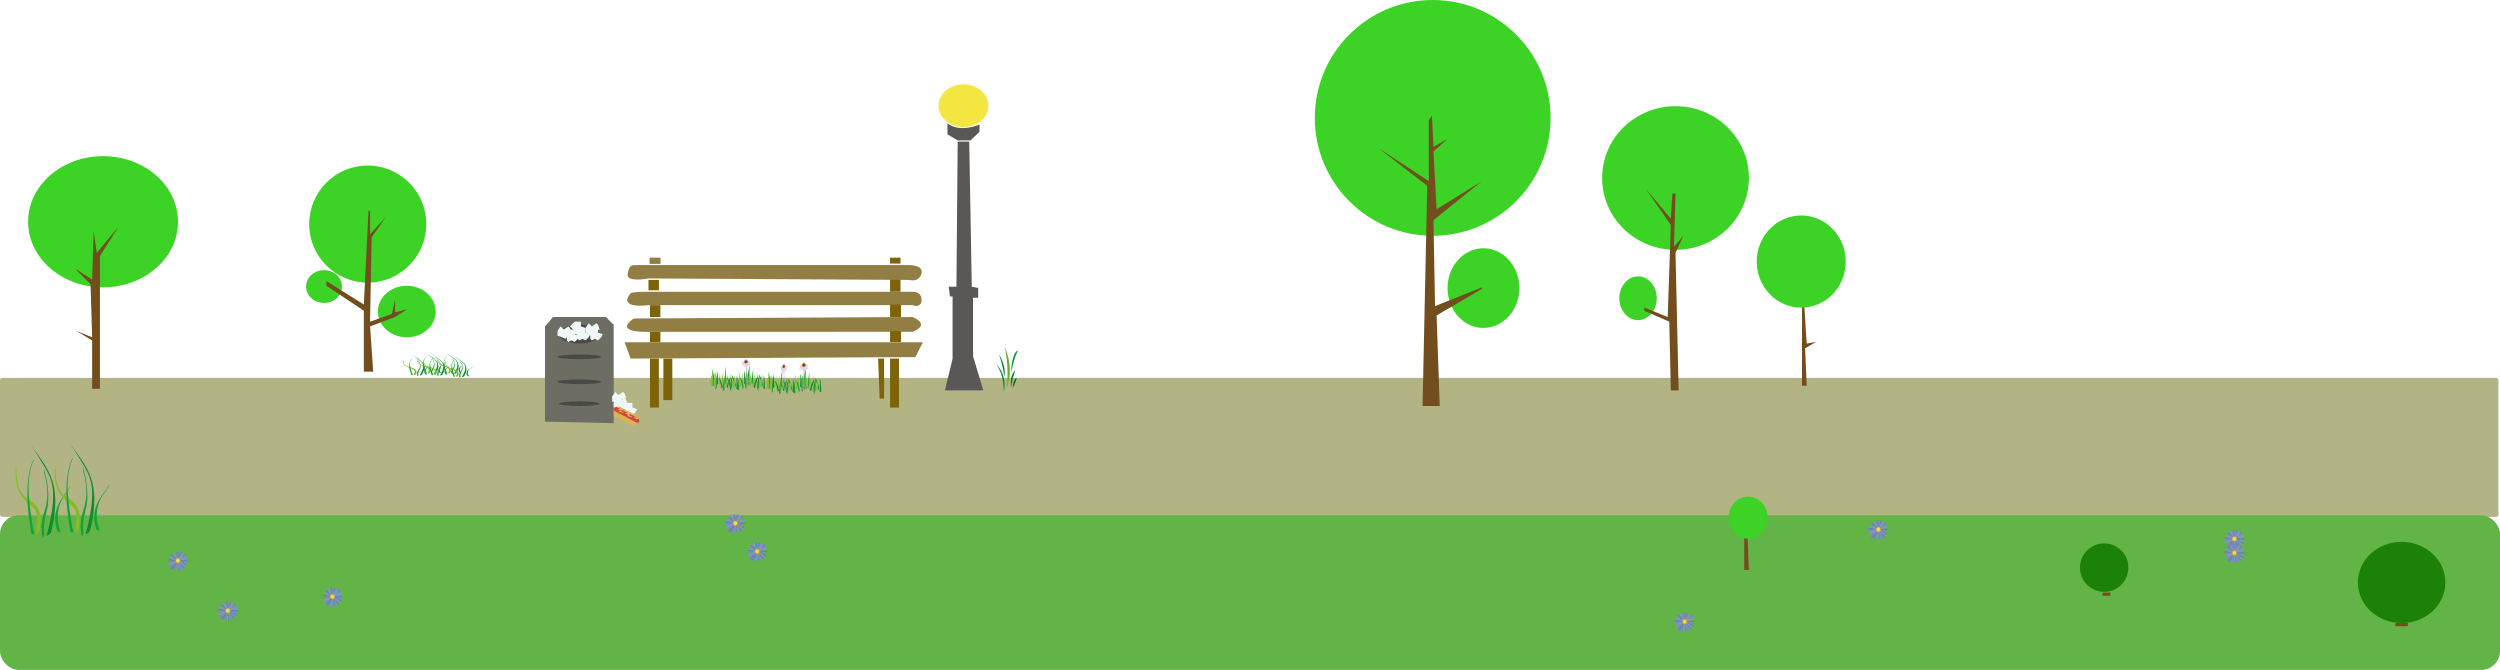 <svg xmlns="http://www.w3.org/2000/svg" xmlns:xlink="http://www.w3.org/1999/xlink" viewBox="0 0 1601 429"><defs><style>.cls-1{fill:none;}.cls-2{fill:#7eb329;}.cls-3{fill:#6a7ebc;}.cls-4{fill:#808ac3;}.cls-5{fill:#8396cc;}.cls-6{fill:#e9bd00;}.cls-7{fill:#fdd557;}.cls-8{fill:#8baba2;}.cls-9{fill:#5c907e;}.cls-10{fill:#618d7a;}.cls-11{fill:#e1ccd7;}.cls-12{fill:#dfb9cc;}.cls-13{fill:#c698aa;}.cls-14{fill:#ae7c8c;}.cls-15{fill:#986172;}.cls-16{fill:#82485a;}.cls-17{fill:#d6a354;}.cls-18{fill:#b27d49;}.cls-19{fill:#935b3d;}.cls-20{fill:#773d31;}.cls-21{fill:#5e2425;}.cls-22{fill:#f1e2ea;}.cls-23{fill:#69ae2b;}.cls-24{fill:#009635;}.cls-25{fill:#007d2b;}.cls-26{fill:#006a2c;}.cls-27{fill:#158b2f;}.cls-28{fill:#85bb25;}.cls-29{fill:#13a438;}.cls-30{fill:#13a538;}.cls-31{fill:#86bc25;}.cls-32{fill:#158c2f;}.cls-33{fill:#b2b484;}.cls-34{fill:#61b445;}.cls-35{fill:#3cd226;}.cls-36{fill:#724e1f;}.cls-37{fill:#1b8108;}.cls-38{fill:#7f6309;}.cls-39{fill:#927e42;}.cls-40{fill:#595857;}.cls-41{fill:#f3e640;}.cls-42{fill:#6d6d64;}.cls-43{fill:#494946;}.cls-44{fill:#f0f7f7;}.cls-45{fill:#ddb252;}.cls-46{fill:#d34444;}.cls-47{fill:#dbd153;}</style><symbol id="Grass_1" data-name="Grass 1" viewBox="0 0 28.9 44.07"><path class="cls-23" d="M13.49,40.74S18.23,25.17,11.39,0C23.73,22.34,15.9,36,13.49,40.74Z"/><path class="cls-24" d="M11.13,37.63S12.47,26,0,17.15c10.77,11.43,9,21,10.32,26.92Z"/><path class="cls-25" d="M19.72,39.82s-2.42-11.58,5.65-17A81.72,81.72,0,0,0,19.72,39.82Z"/><path class="cls-26" d="M22.13,40.11s-.16-7.89,4.92-9.73C28.07,29.56,25.57,35,22.13,40.11Z"/><path class="cls-25" d="M10.72,29s3.83-7.92-7.07-21.66C6.38,13.39,9.63,21.24,10.72,29Z"/><path class="cls-24" d="M19.62,25.76S20.15,6.4,28.9,3.48C23.87,11.7,22.54,16.21,19.62,25.76Z"/></symbol><symbol id="Grass_4" data-name="Grass 4" viewBox="0 0 44.77 23.83"><path class="cls-30" d="M30.51,17.44l1.52.93S31.68,3.63,32.62,0A49.46,49.46,0,0,0,30.51,17.44Z"/><path class="cls-30" d="M33.79,17.2,35,16.38s-.23-11.58.23-12.75C35.19,3.63,33.44,12.29,33.79,17.2Z"/><path class="cls-30" d="M23.52,22.54l-1.32-.82S22.46,10.13,21.94,9C21.94,9,23.91,17.63,23.52,22.54Z"/><path class="cls-31" d="M37.65,17.67l.82-.82.12-9.59S37.3,14.86,37.65,17.67Z"/><path class="cls-32" d="M28.76,17.67s0-9.59-1.06-11.94c0,0,0,9-.35,10.77Z"/><path class="cls-32" d="M44.77,21.55s0-9.59-1.06-11.93c0,0,0,9-.35,10.76Z"/><path class="cls-32" d="M35.54,19.19s1.06-6.9,3.87-8.66c0,0-3,6.09-2.7,9.6Z"/><path class="cls-32" d="M35.42,19.56s1.06-6.91,3.87-8.66c0,0-3,6.08-2.7,9.59Z"/><path class="cls-31" d="M33.67,17.34S33.79,9,31.33,7C31.33,7,33,15,32.5,19Z"/><path class="cls-30" d="M28.52,19.9s-.35-9.48,1.17-13.35c0,0-.58,12.76,0,15Z"/><path class="cls-31" d="M26.41,16s.12-6.55-.58-9.12c0,0-.12,9.94-.82,12.75Z"/><path class="cls-30" d="M27.24,19.78s-.59-6.44-3.75-9.25c0,0,3.28,8.31,2.81,11Z"/><path class="cls-30" d="M43.12,18.08s-.58-6.44-3.74-9.25c0,0,3.28,8.31,2.81,11Z"/><path class="cls-30" d="M39.06,19.08a7.29,7.29,0,0,1,1.4-4.92s-.82,5.74-.35,7.61Z"/><path class="cls-32" d="M38.33,20.54s0-7.52,2.07-10.31c0,0-1.58,9.58-1.09,13.22Z"/><path class="cls-31" d="M25.11,18.26S23.85,7.77,23.2,6.77c0,0,.83,10.93.31,13Z"/><path class="cls-31" d="M34.33,19.81S35.18,11,36.4,8.41c0,0-.49,7.16-.49,9.1Z"/><path class="cls-31" d="M40.52,20.29s.85-8.85,2.06-11.39c0,0-.49,7.15-.49,9.09Z"/><path class="cls-31" d="M29.6,17.75S30.94,7.44,30,4c0,0,1.94,10.19,1,15.53Z"/><path class="cls-30" d="M3.16,18l-1.52.76s.35-12-.59-15A33.66,33.66,0,0,1,3.16,18Z"/><path class="cls-30" d="M11.51,17.58l1.17-1S12.45,1.76,12.92.26C12.92.26,11.16,11.31,11.51,17.58Z"/><path class="cls-30" d="M10.16,22.92l1.31-.82s-.26-11.58.27-12.76C11.74,9.34,9.76,18,10.16,22.92Z"/><path class="cls-31" d="M15.37,18.05l.82-.82.12-9.6S15,15.24,15.37,18.05Z"/><path class="cls-32" d="M4.91,18.05S4.91,8.46,6,6.12c0,0,0,9,.35,10.76Z"/><path class="cls-32" d="M22.49,21.93s0-9.59-1-11.93c0,0,0,9-.35,10.76Z"/><path class="cls-32" d="M13.27,19.57s1.05-6.9,3.86-8.66c0,0-3,6.09-2.69,9.6Z"/><path class="cls-31" d="M0,17.72S-.11,9.41,2.34,7.42c0,0-1.64,8-1.17,11.94Z"/><path class="cls-30" d="M5.15,20.28S5.5,10.79,4,6.93c0,0,.58,12.76,0,15Z"/><path class="cls-31" d="M7.26,16.35s-.12-6.55.59-9.13c0,0,.11,10,.81,12.76Z"/><path class="cls-30" d="M20.85,18.46S20.26,12,17.1,9.21c0,0,3.28,8.31,2.81,11Z"/><path class="cls-30" d="M16.78,19.46a7.29,7.29,0,0,1,1.4-4.92s-.81,5.73-.35,7.61Z"/><path class="cls-32" d="M16.06,20.92s0-7.52,2.06-10.31c0,0-1.58,9.58-1.09,13.22Z"/><path class="cls-31" d="M8.56,18.64S9.82,8.15,10.48,7.15c0,0-.84,10.93-.32,13Z"/><path class="cls-31" d="M12.06,20.19s.85-8.86,2.06-11.4c0,0-.49,7.16-.49,9.09Z"/><path class="cls-31" d="M18.24,20.68s.85-8.86,2.07-11.41c0,0-.49,7.16-.49,9.1Z"/><path class="cls-31" d="M4.07,18.13S2.73,7.82,3.7,4.42c0,0-1.94,10.19-1,15.53Z"/><path class="cls-32" d="M10.12,19.94s-1-6.91-3.86-8.66c0,0,3.05,6.08,2.69,9.59Z"/><path class="cls-30" d="M16.83,20.16s-.58-6.44-3.74-9.25c0,0,3.28,8.31,2.81,11Z"/></symbol><symbol id="Deleted_Symbol_2" data-name="Deleted Symbol 2" viewBox="0 0 155.98 107.63"><rect class="cls-1" width="155.98" height="107.57"/><path class="cls-8" d="M145.39,58.5C131.91,48,130.27,24,129.61,13.8a55,55,0,0,1,.44-12.62c-7.75,17.05-2.63,41.37,1.86,48.12C136.51,56.2,147,60.8,147,60.8s5.26,1,2.63-.33c-1.85-.92-3.21-.88-4.31-2.14Z"/><path class="cls-9" d="M129.61,13.8c.66,10.19,2.3,34.18,15.78,44.7l0-.17a6.92,6.92,0,0,1-1.28-2.46c-1.31-3.94-8.21-25-11.17-33.52S130.6,0,130.6,0c-.2.39-.37.78-.55,1.18A55,55,0,0,0,129.61,13.8Z"/><path class="cls-10" d="M131.89,61.77c-11.93,1.14-105,3.65-105,3.65l-.3,4.06c4.84-.17,99.48-3.43,114.21-4.32-24,12.82-13.51,34.42-13.51,34.42C126.21,87.74,139,70.35,143.11,65c3.3-.15,5.61-.14,6.32.13C150.65,63.1,156,60,156,60S143.82,60.64,131.89,61.77Z"/><path class="cls-11" d="M23.34,71.75s9.82,3.85,12.4,4.31S45.8,75.6,47,75.15s-.47-2.27-.47-2.27,2.8-1.36-.24-2.49-10.76-3-16.37-2.49c-1.87-.23-5.85.45-6.32.9A3.1,3.1,0,0,0,23.34,71.75Z"/><path class="cls-11" d="M21.87,74.74s8.52,7.39,11,8.81S43.22,87,44.58,87.05s.38-2.3.38-2.3,3.37-.18.71-2.41-9.82-6.9-15.7-8.65c-1.81-.93-6.11-1.84-6.75-1.6A2.9,2.9,0,0,0,21.87,74.74Z"/><path class="cls-11" d="M24.06,68.37s11.33-1.51,14-2.39,9.46-5.42,10.36-6.41-1.55-1.76-1.55-1.76,2-2.6-1.44-2.09-11.79,2.78-17,6c-1.91.74-5.41,3.32-5.64,4A2.89,2.89,0,0,0,24.06,68.37Z"/><path class="cls-11" d="M23.33,65.16S33.47,60,35.7,58.31s7-8.2,7.51-9.42-2.08-1.15-2.08-1.15,1-3.11-2.08-1.49S28.92,52.73,25.17,57.44c-1.54,1.32-3.93,4.9-3.92,5.57A2.94,2.94,0,0,0,23.33,65.16Z"/><path class="cls-11" d="M23.11,75.6s-3.05,3.63-.71,6.8A59.73,59.73,0,0,0,29.89,91C32,92.83,40.18,98.27,42.52,98.5s2.11,0-.7-4.08S27.55,77.19,23.11,75.6Z"/><path class="cls-11" d="M27.08,87.62a27.36,27.36,0,0,0,3.28,5.21c1.64,1.82,7.72,10.88,7.72,12.25s-1.17.68-1.87,0l-.71-.69s1.41,3-.23,3.18a4.6,4.6,0,0,1-4.21-1.36s-3.51.22-4.45-.68-1.4-2.49-2.34-2.72-4,1.58-5.14-.91-6.08-15-6.79-17.68S9.53,60.55,9.53,55.56,10.71,42.5,13.05,38.2s5.61-10.43,7-11.79.71.45.71,1.36,1.63-.91,1.4,1.13S18.89,40,17.26,43.18a22.07,22.07,0,0,0-2.58,10.89C14.92,57.69,22.17,83.09,27.08,87.62Z"/><path class="cls-11" d="M22.4,61.09s-3,.46-2.57-1.58-.7-.91-1.64-2.5-2.1-2.26-1.87-2.94-2.8-.8-2.8-3.07,11-20.74,15.67-21.64-2.58,6.34-3,8.61,4-4.76,6.55-5.22S34.57,35,34.57,35s4.91-.45-.24,6.81c0,0,3.05,0,3.51.9s-4.68,8.16-7.72,11.11S21.47,59.51,22.4,61.09Z"/><path class="cls-12" d="M12.83,84.37s2.2,4.73,2.69,3.68,1.21-.26,2.19,0,1.95-.53,2.92,0,.73-.53,1.22-1.58.49-3.68,1.22-3.94-.73-2.63.73-3.42,2.16-1,1.45-2.37-.47-1.58.5-2.63.74-1.57.49-2.63-1.15-2.31,0-3.13.22-1.59-.28-2.65-1.95-1.84-1.71-2.89.49-2.89-.24-3.68A3.67,3.67,0,0,1,22.83,56c.24-1.31-.49-1.84-1.22-2.89s-1.95-2.89-1.95-2.89a2.07,2.07,0,0,1-1.46.52c-1,0-1.56-.26-1.76-1.05s-1.66-.78-1.66-.78H12.83c-.73,0-2.19,1.83-2.19,3.68S9.42,79.37,12.83,84.37Z"/><path class="cls-13" d="M13.13,83.51c0,.11.62,1.33,1.19,2.27.48.66,1,1.17,1.19.83.38-.58.83-.35,1.42-.1l.26.11.29.07a2.6,2.6,0,0,0,1,0,2.74,2.74,0,0,1,.6-.25,1.47,1.47,0,0,1,.9-.08c.77.23.63-.68,1.07-1.6s.38-3.27,1-3.64-.09-1.71.49-2.55a1,1,0,0,1,.34-.47c1.05-.82,1.65-1.17,1.18-2.29s-.2-1.4.61-2.27a3.13,3.13,0,0,0,.37-.62,2.84,2.84,0,0,0-.12-1.71c-.21-1-.89-2,0-2.77s.23-1.41-.09-2.29a1.12,1.12,0,0,1,0-.13,5,5,0,0,0-.53-.67c-.47-.52-1-1-.91-1.62.11-.88.22-2.37-.38-3.09a3.42,3.42,0,0,1-1-2.76,2.33,2.33,0,0,0,0-1,5.74,5.74,0,0,0-.82-1.53,10.44,10.44,0,0,1-1.62-2.89L19.21,52,19,51.6s-.07,0-.16.09a2.67,2.67,0,0,1-1.3.29c-.85,0-1.4-.26-1.64-.9s-1.39-.7-1.45-.75a1.87,1.87,0,0,0-.59-.1H12.73a1.08,1.08,0,0,0-.33.21c-.26.14-.57.79-.82,1.21A6.47,6.47,0,0,0,11,54.1c-.07,5.74-.59,24.52,1.88,29,0,.06.09.15.12.2A1.22,1.22,0,0,0,13.13,83.51ZM23,81a.56.56,0,0,0-.2.12A1,1,0,0,1,23,81Z"/><path class="cls-14" d="M13.41,82.66c.11.21.57,1.17,1,1.92.4.45.83.81,1.06.59s.76-.18,1.27,0l.23.09a1.45,1.45,0,0,1,.25,0,3.92,3.92,0,0,0,.89,0c.15-.14.31-.34.44-.36a1.5,1.5,0,0,1,.66-.32c.55,0,.53-.83.93-1.62.19-1.07.26-2.85.83-3.34s.18-1.46.74-2.13a1.05,1.05,0,0,1,.19-.49c.65-.84,1.15-1.28.93-2.22s.06-1.22.71-1.9a4.35,4.35,0,0,0,.21-.52,3.89,3.89,0,0,0-.2-1.51c-.19-.84-.64-1.76,0-2.41s.22-1.23.09-1.94a.36.36,0,0,1,0-.11,6.13,6.13,0,0,0-.45-.54c-.36-.4-.78-.8-.8-1.29a5,5,0,0,0-.52-2.5,3.19,3.19,0,0,1-.72-2.36,2.86,2.86,0,0,0,0-.87,4,4,0,0,0-.5-1.35,7,7,0,0,1-1.61-3.39c-.06-.09-.38-.49-.4-.53L18.24,53a.93.93,0,0,0-.19.07,3.9,3.9,0,0,1-1.26.16,1.72,1.72,0,0,1-1.52-.76c-.27-.49-1.14-.6-1.25-.72a1.66,1.66,0,0,0-.5-.19h-.9a1.82,1.82,0,0,0-.27.29c-.17.1-.4,1-.56,1.25a10.62,10.62,0,0,0-.41,2.53c-.16,9.68,0,23.39,1.8,26.62l.12.19Zm8.28-2.42A1.22,1.22,0,0,1,22.1,80,1.41,1.41,0,0,0,21.69,80.24Z"/><path class="cls-15" d="M13.7,81.81c.16.31.51,1,.85,1.58.33.22.68.44.94.34a1.55,1.55,0,0,1,1.12.17l.19.08A1.55,1.55,0,0,1,17,84a6.78,6.78,0,0,0,.83-.07c.1-.19.22-.45.28-.46a3.52,3.52,0,0,1,.41-.56c.33-.31.44-1,.79-1.65a6.16,6.16,0,0,1,.64-3c.36-.45.43-1.21,1-1.71A1.68,1.68,0,0,1,21,76a8.59,8.59,0,0,0,.67-2.14,2.26,2.26,0,0,1,.81-1.55,2.28,2.28,0,0,0,.05-.4,8.56,8.56,0,0,0-.26-1.32,2.75,2.75,0,0,1,0-2A3,3,0,0,0,22.49,67a.28.28,0,0,1,0-.09c-.09-.11-.31-.35-.37-.41a2.74,2.74,0,0,1-.69-1,9.51,9.51,0,0,0-.65-1.9,3.12,3.12,0,0,1-.47-2c0-.25,0-.49.05-.72a2.91,2.91,0,0,0-.18-1.17,5.85,5.85,0,0,1-1.59-3.87c-.05-.08-.48-.62-.5-.64l-.56-.78c-.08,0-.14,0-.24,0a4.83,4.83,0,0,1-1.21,0,2.15,2.15,0,0,1-1.41-.61c-.3-.34-.87-.5-1-.68a2.07,2.07,0,0,0-.41-.28h-.71a1.39,1.39,0,0,0-.23.37c-.08,0-.21,1.14-.29,1.28a21.13,21.13,0,0,0-.25,2.61c-.28,13.62.55,22.26,1.71,24.21l.14.2ZM21.16,79a1.78,1.78,0,0,0-.61.37A2.16,2.16,0,0,1,21.16,79Z"/><path class="cls-16" d="M13.75,80.56l.14.19L14,81c.2.41.44.84.67,1.24a4.82,4.82,0,0,1,1.78.4l.16.06.18,0c.19,0,.5-.06.77-.09l.12-.58a7.47,7.47,0,0,1,.81-2.46,4,4,0,0,1,1.66-4,3.83,3.83,0,0,1,1.23-3.78l-.11-.3a4.36,4.36,0,0,1,.08-4.1c-.06,0-.28-.28-.28-.28a4.27,4.27,0,0,1-1.49-4.09,4.28,4.28,0,0,0,.14-1,5.48,5.48,0,0,1-1.57-4.36l-.6-.75-.72-1a2.7,2.7,0,0,1-.28,0,4.2,4.2,0,0,1-3.62-1.59h-.52a1.19,1.19,0,0,0-.17.46l0,1.32C11.54,76,13.22,79.84,13.75,80.56ZM20.22,78a2.39,2.39,0,0,0-.82.49A3,3,0,0,1,20.22,78Z"/><path class="cls-17" d="M20.4,79.23l-.68,2-1.81-.68-.68,1.81L15,81.5,14.06,84l-2.5-1.81-2,1.13-.68-2L7,81.5,6.58,79H4.08l2-1.59L3,76.28.45,74.47l3.18-.23L1.36,72.88l1.81-.68L0,69.93l3.4.23L.91,67.89l2.72-.22-2.5-2.5L3,64.49s-2.5-2.26-1.82-2.26S3.4,60.41,3.4,60.41l.23-2,1.58.46L5.44,57l1.36.45L7.48,55l1.13,1.14.69-2.73,1.58,1.14,1.36-1.36,1.14,1.58,1.13-1.58,1.13,1.36L17,53.84l1.14,4.53L20,58.15l-.45,1.36,1.36,2-1.14.68,1.14,1.58-.91.68,1.81,1.59L20.4,67.21,22,68.57,20.4,69l1.14,1.58L20.4,71.75l1.14,1.13-.91.91,1.36,2H20.4l1.36,1.81-1.58-.23L20,79.23"/><path class="cls-18" d="M20.28,77.55l-.58,1.72-1.53-.57-.57,1.53-1.91-.77-.77,2.11L12.82,80,11.09,81l-.57-1.72L9,79.46l-.38-2.1H6.5L8.23,76l-2.68-1L3.44,73.53l2.68-.19L4.21,72.19l1.53-.57L3.06,69.71l2.87.19L3.82,68l2.3-.18L4,65.69l1.53-.57S3.44,63.21,4,63.21s1.91-1.54,1.91-1.54L6.12,60l1.34.38.19-1.53,1.15.39.57-2.11,1,1,.57-2.3,1.34,1,1.15-1.15,1,1.34,1-1.34,1,1.15,1.15-.57L18.36,60l1.53-.19-.38,1.15,1.15,1.72-1,.58,1,1.33-.77.58,1.53,1.34-1.14,1,1.34,1.15-1.34.38.95,1.34-.95,1,.95,1-.76.77,1.15,1.72H20.28l1.14,1.53L20.09,76l-.2,1.53"/><path class="cls-19" d="M20.15,75.87l-.47,1.4-1.24-.46L18,78.05l-1.56-.62-.62,1.72L14.07,77.9l-1.4.78-.47-1.41L11,77.43l-.31-1.72H8.93l1.4-1.08-2.18-.78L6.43,72.6l2.18-.16-1.55-.93L8.3,71,6.12,69.48l2.34.16L6.74,68.08l1.87-.16L6.9,66.21l1.25-.47S6.43,64.18,6.9,64.18s1.56-1.24,1.56-1.24l.15-1.41,1.1.31.15-1.24.94.31.46-1.72L12,60l.47-1.87,1.09.78.94-.93L15.32,59,16.1,58l.78.93.93-.47.78,3.12,1.25-.15-.31.93.93,1.4-.78.47.78,1.09-.62.47,1.24,1.09-.93.78,1.09.94-1.09.31L20.93,70l-.78.78.78.78-.62.62.93,1.4H20.15l.93,1.25L20,74.63l-.15,1.24"/><path class="cls-20" d="M20,74.19l-.36,1.09-1-.36-.36,1-1.21-.48-.48,1.32-1.33-1-1.08.6-.36-1.08-1,.12-.24-1.33H11.35l1.08-.84-1.68-.6-1.33-1,1.69-.11L9.9,70.82l1-.36L9.18,69.25l1.81.13L9.66,68.17l1.45-.12L9.78,66.73l1-.37s-1.33-1.2-1-1.2,1.21-1,1.21-1l.12-1.09.84.24.12-1,.72.24.37-1.33.6.61.36-1.45.84.6.73-.72.6.84.6-.84.6.72.72-.36.61,2.41,1-.12-.24.72.72,1.09-.6.36.6.84-.48.36,1,.85-.72.6.84.72-.84.24.61.85-.61.6.61.6-.49.48.72,1.09H20l.72,1-.84-.12-.12,1"/><path class="cls-21" d="M19.89,72.52l-.25.76L19,73l-.26.68-.85-.34-.34.93-.93-.68-.77.43-.25-.77-.68.09-.17-.94h-.94l.77-.59-1.19-.43-.94-.68,1.19-.08-.85-.52.68-.25L12.24,69l1.28.08-.94-.85,1-.08-.93-.93.68-.26s-.94-.85-.68-.85.85-.68.85-.68l.08-.77.6.17.08-.68.51.17.26-.93.42.42.26-1,.59.43.51-.51.43.59.42-.59.43.51.51-.26.42,1.7.68-.08-.17.51.51.76-.42.26.42.59-.34.26.68.59-.51.43.6.51-.6.17.43.6-.43.42.43.42-.34.35.51.76h-.6l.51.68-.59-.08-.09.68"/><path class="cls-22" d="M45.85,83.52s-7.37-5.73-11.62-6.71-4.42.16-2.62.82,7.53,3.93,5.56,3.43-8.51-1.3-6.54-.32S41.59,86,43.23,86,38,82.87,36.85,82.37s1.3-1.14,3.93-.16,0-1.31-2.13-2.45"/><path class="cls-22" d="M43.23,97.92S33.74,85,31,83.52s-2.46-1-.17,1.14,9.33,10.81,9.33,11.46-8.67-6.22-10.47-7.36,2.12,2.94,4.41,4.41"/><path class="cls-22" d="M31.12,75c2.13.33,14.4,0,14.73-.66s-2.29-1.14-2.46-1.63,4.59-.66,2.79-1.47-15.39-3-16.86-2.46,12.27,2.29,13.42,2.78-14.4-.32-12.6.49,12.11,1.31,13.42,1.8"/><path class="cls-22" d="M30.3,66.83s14.89-4.42,17-7.21-.49-.49-1.47-1,.65-2.12.65-2.12-7.85.65-12.27,3.27-.82,1.8,2.45.16,9.82-3.43,7-1.8-16.86,8-11,5.73,15.38-5.07,11.94-3.44"/><path class="cls-22" d="M28.91,30.27S17,42.79,16.6,47.71s.2.21,1.23-1.23S27.89,32.73,29.12,31.71"/><path class="cls-22" d="M32.61,34.17A15.88,15.88,0,0,0,26,39.51a98.13,98.13,0,0,0-5.75,11.08s.62.82,1.44-.82S31.79,36.22,33.22,35"/><path class="cls-22" d="M35.48,37.25S34.25,35.19,32,38.48,21.32,51,21.93,51.21s3.08-1,4.11-3.08,6.36-9,8-9.24"/><path class="cls-22" d="M40,46.89s-9.65,5.55-11.09,8.42.21,1.23,2.67-.62,8.83-6.15,7.39-3.9-.82,2.67,1.44.62S39.58,47.71,40,46.89Z"/><path class="cls-22" d="M24.81,54.28S33,43.61,34.66,42.79s2.87-.41,2.26.82S26.86,54.9,25.83,56.54s1.64-3.7,2.88-5.13S24.81,54.28,24.81,54.28Z"/><path class="cls-22" d="M25.63,88.35S36.92,102.72,37.33,105C37.33,105,26.45,94.51,25.63,88.35Z"/><path class="cls-22" d="M35.27,106.83s-2.46.41-3.28-.62S22.14,91.23,21.73,89c0,0,7.39,11.7,9.23,13.55S34,103.34,35.27,106.83Z"/><path class="cls-22" d="M28.91,105.8s-1.64.61-3.08-2.26-6.16-13.75-6.16-13.75,5.75,12.52,7.39,13.34S29.32,104.57,28.91,105.8Z"/><path class="cls-22" d="M14.75,89s4.72,13.34,5.75,13.54,2.66.42,1.64-.61S15.16,89.79,14.75,89Z"/><path class="cls-22" d="M10,50.79s1.23-7.38,2.67-9.64S19.82,26.2,20.29,27,17,33.55,18,33.76s-1.43,5.54-2.67,7-3.89,7.8-3.89,7.8"/></symbol><symbol id="Deleted_Symbol_7" data-name="Deleted Symbol 7" viewBox="0 0 107.63 155.98"><use width="155.98" height="107.63" transform="translate(107.63) rotate(90)" xlink:href="#Deleted_Symbol_2"/></symbol><symbol id="Purple_Coneflower" data-name="Purple Coneflower" viewBox="0 0 107.63 155.98"><use width="107.63" height="155.98" xlink:href="#Deleted_Symbol_7"/></symbol><symbol id="Grass_3" data-name="Grass 3" viewBox="0 0 35 60.43"><path class="cls-1" d="M9.66,0c3.32,4.71,7.2,9.14,10,14.41,7.21,13,5.82,27.43,2.22,41.56"/><path class="cls-27" d="M9.65,0c2.86,4.05,5.28,8.13,7.88,12.36S22.53,21,23.44,26c1.82,9.84-1,22.74-3.52,32.29-.3,1.13,2.51-.82,2.78-2,.93-3.85,4.41-16.82,1.76-29.65C22.31,16.27,15.69,8.36,9.67,0c0,0,0,0,0,0Z"/><path class="cls-1" d="M14.12,55.54C19.39,31,.61,43.82.27,17.58"/><path class="cls-28" d="M15.29,55.65c1.44-7,1.65-13.72-4.21-18.55C8.9,35.3,6.42,34.27,4.6,32,1.39,28,.71,22.55.53,17.6.38,13.24,0,13.18,0,17.55s.46,8.94,2.38,13a25,25,0,0,0,5.26,6.63c1.79,1.79,4,3.11,5.15,5.42,2,3.84,1,8.86.17,12.86-.31,1.48.35,3.38,2.33.22Z"/><path class="cls-1" d="M10.74,56.86c-2.23-13.94-5.28-34.41.65-47.1"/><path class="cls-29" d="M11.34,55c-1.24-7.7-2.16-13.69-2.8-21.47s-.26-16.38,3-23.73c.07-.17-.19-.26-.26-.1C7.93,16.91,7.55,25,7.52,32.79,7.5,40.92,8.79,49,10.07,57c.14.87,2.11.74,2-.13Z"/><path class="cls-1" d="M28.08,56.17c-5.91-16.34,4.34-24,6.78-29.21"/><path class="cls-29" d="M28.69,55.87c-2.13-6.12-2.47-12.81.19-18.83,1.59-3.62,4.44-6.48,6.11-10,.07-.16-.19-.25-.26-.09-1.94,3.83-5.06,6.92-6.95,10.83a21.25,21.25,0,0,0-1,17.68c.29.83,2.17,1.27,1.88.44Z"/><path class="cls-1" d="M17,58.78c-2.19-13.71,8.43-18,1.39-41"/><path class="cls-29" d="M18.51,58.11c-.91-6.1.34-10.7,1.64-16.52,1.79-8.05.36-18.3-2.06-26.11a21.39,21.39,0,0,0,.12,2.3c2.36,8.22,3.05,16.19.45,24.4C16.93,47.67,16.1,52.45,17,58.25c.13.87.42,2.84.28,2Z"/></symbol><symbol id="Aster" data-name="Aster" viewBox="0 0 32.25 28.82"><rect class="cls-1" width="32.25" height="28.82"/><path class="cls-2" d="M17.29,15.42l.05-.05a2.8,2.8,0,0,1,0-.4S17.3,15.13,17.29,15.42Z"/><path class="cls-3" d="M18.18,11.58c-.35.58-.54.94-.54.94a55.44,55.44,0,0,1,7.1-5.71,33.74,33.74,0,0,0,2.39-4.09,11.88,11.88,0,0,0-2.55,1.43C23.64,6.09,21.49,9.81,18.18,11.58Z"/><path class="cls-4" d="M17.64,12.52a32,32,0,0,1,7.92-3.28,29.14,29.14,0,0,0,4-4.45,10.72,10.72,0,0,0-4.85,2A55.44,55.44,0,0,0,17.64,12.52Z"/><path class="cls-5" d="M17.64,12.52a3,3,0,0,0,.61.23c.61-.05,2.67-.2,5.05-.24a47.47,47.47,0,0,0,8.05-2.77c-1.48-1-3.63-1-5.79-.5A32,32,0,0,0,17.64,12.52Z"/><path class="cls-3" d="M18.25,12.75h-.19a2,2,0,0,0,.72,1,68.83,68.83,0,0,1,7.45,1,54,54,0,0,0,6-.79c-.87-1.29-5.27-1.5-8.95-1.44C20.92,12.55,18.86,12.7,18.25,12.75Z"/><path class="cls-4" d="M18.78,13.72l-.39,0a2.39,2.39,0,0,0,.39.74c1,.36,3.35,1.24,5.67,2.32a42.41,42.41,0,0,0,7.4.32c-.64-1.05-3-1.8-5.62-2.33A68.83,68.83,0,0,0,18.78,13.72Z"/><path class="cls-3" d="M18.78,14.43l-.49-.18.16.32a65.06,65.06,0,0,1,6.49,4.51A45.35,45.35,0,0,0,30.3,21c-.3-1.32-3.05-2.91-5.85-4.21C22.13,15.67,19.78,14.79,18.78,14.43Z"/><path class="cls-5" d="M18.45,14.57l-.52-.33a3.11,3.11,0,0,0,.17.94c.12.19.35.53.64,1,1.33,1.14,3.34,2.93,5,4.66a41.41,41.41,0,0,0,4.36,2.46c.34-1-1.19-2.61-3.15-4.21A65.06,65.06,0,0,0,18.45,14.57Z"/><path class="cls-4" d="M17.92,15.71c0-.08,0-.15,0-.23l-.09-.08C17.86,15.48,17.88,15.58,17.92,15.71Z"/><path class="cls-4" d="M17.34,15.37l.08-.09s0,.12,0,.32l.21-.35L17.31,15A2.8,2.8,0,0,0,17.34,15.37Z"/><path class="cls-3" d="M18.74,16.17A63.74,63.74,0,0,1,22,21.79a40.54,40.54,0,0,0,4.53,3.38c.24-.84-1.08-2.56-2.78-4.34S20.07,17.31,18.74,16.17Z"/><path class="cls-4" d="M18.74,16.17c-.29-.46-.52-.8-.64-1L18,15c0,.15-.05.3-.07.45s0,.15,0,.23c.26,1,.82,3.17,1.32,5.46a28.66,28.66,0,0,0,4.23,6.14c.46-1-.36-3.24-1.49-5.52A63.74,63.74,0,0,0,18.74,16.17Z"/><path class="cls-4" d="M17.92,15.71c0-.13-.06-.23-.08-.31a2.74,2.74,0,0,1-.08-.3,1.3,1.3,0,0,0-.1.15l-.21.35a59.5,59.5,0,0,1,.37,8.14A33.8,33.8,0,0,0,20,28.82c.66-.48,0-4.2-.74-7.65C18.74,18.88,18.18,16.72,17.92,15.71Z"/><path class="cls-3" d="M17.45,15.6c0-.2,0-.32,0-.32l-.08.09-.05.05A93.4,93.4,0,0,1,16,26.23c.24,1,.46,1.61.46,1.61.87-.18,1.23-1.94,1.33-4.1A59.5,59.5,0,0,0,17.45,15.6Z"/><path class="cls-5" d="M17.29,15.42c0-.29,0-.45,0-.45a5.15,5.15,0,0,0-.86.76c-.26,1.27-1.12,5.19-2.14,8.35a28.12,28.12,0,0,0,.57,4.64c.44,0,.82-1,1.15-2.49A93.4,93.4,0,0,0,17.29,15.42Z"/><path class="cls-4" d="M16.45,15.73c.06-.27.09-.43.09-.43a55.57,55.57,0,0,1-4.32,9.27,23.34,23.34,0,0,0-.32,3.87c.77,0,1.64-2,2.41-4.36C15.33,20.92,16.19,17,16.45,15.73Z"/><path class="cls-4" d="M16.54,15.3a4,4,0,0,0-1.26.7c-1,2-3.39,6.62-5.46,9C9.29,26.29,9,27.22,9,27.22c1,.26,2.14-.93,3.24-2.65A55.57,55.57,0,0,0,16.54,15.3Z"/><path class="cls-3" d="M15.28,16c.28-.56.44-.9.44-.9a7.21,7.21,0,0,0-1.09.51A33.09,33.09,0,0,1,8.36,24a23.48,23.48,0,0,0-.8,2.26c.6.22,1.4-.35,2.26-1.31C11.89,22.62,14.31,18,15.28,16Z"/><path class="cls-3" d="M14.63,15.61c.33-.62.51-1,.51-1a63.79,63.79,0,0,1-7.66,7.09A44.13,44.13,0,0,0,5.12,26.1,11.16,11.16,0,0,0,8.36,24,33.09,33.09,0,0,0,14.63,15.61Z"/><path class="cls-4" d="M15.14,14.62A4.66,4.66,0,0,0,14,14.56a45.47,45.47,0,0,1-6.7,3.79A36.58,36.58,0,0,0,2.66,24c1.29,0,3-1,4.82-2.32A63.79,63.79,0,0,0,15.14,14.62Z"/><path class="cls-5" d="M14,14.56l.42-.29s-3.48.78-7,1.2A50.9,50.9,0,0,0,.9,19.08c1.4,1,3.92.35,6.42-.73A45.47,45.47,0,0,0,14,14.56Z"/><path class="cls-4" d="M7.4,15.47c3.56-.42,7-1.2,7-1.2a1.65,1.65,0,0,0-.31-.53,66.17,66.17,0,0,1-8.87-.29C2.4,14.07,0,14.87,0,14.87.74,16,4.11,15.87,7.4,15.47Z"/><path class="cls-3" d="M14.13,13.74l.53,0a2.18,2.18,0,0,0-.45-.78l-.71-.33a4.61,4.61,0,0,1,.46.77,64.94,64.94,0,0,1-7-2.16,48,48,0,0,0-6.61.53c.56.91,2.54,1.42,4.86,1.7A66.17,66.17,0,0,0,14.13,13.74Z"/><path class="cls-5" d="M14,13.38a4.61,4.61,0,0,0-.46-.77A53,53,0,0,1,6.78,8.82,31.71,31.71,0,0,0,2,7.86c.27,1.2,2.56,2.39,5.06,3.36A64.94,64.94,0,0,0,14,13.38Z"/><path class="cls-4" d="M13.5,12.61l.71.33.26.12A3.09,3.09,0,0,0,14.22,12,59.84,59.84,0,0,1,8,7.06,37.08,37.08,0,0,0,4.16,5.52c-.31.89.92,2.11,2.62,3.3A53,53,0,0,0,13.5,12.61Z"/><path class="cls-3" d="M14.22,12l.59.41a3.31,3.31,0,0,0-.13-.93A53.06,53.06,0,0,1,10.9,6.8,32.31,32.31,0,0,0,5.74,3.65C5.53,4.41,6.57,5.7,8,7.06A59.84,59.84,0,0,0,14.22,12Z"/><path class="cls-5" d="M14.68,11.43l.35.38S13.83,8.56,13,5.46A21.36,21.36,0,0,0,8.78,1.51c-.5,1.11.66,3.24,2.12,5.29A53.06,53.06,0,0,0,14.68,11.43Z"/><path class="cls-4" d="M15,11.81a3.83,3.83,0,0,0,.42-.73,47.49,47.49,0,0,1-1.09-7.62A25,25,0,0,0,12.27,0c-.57.41-.06,2.88.68,5.46C13.83,8.56,15,11.81,15,11.81Z"/><path class="cls-3" d="M15.45,11.08c.06.26.09.42.09.42a69.1,69.1,0,0,1,.77-9.22A16.63,16.63,0,0,0,15.37.14c-.82.16-1,1.56-1,3.32A47.49,47.49,0,0,0,15.45,11.08Z"/><path class="cls-4" d="M15.54,11.5a6.37,6.37,0,0,0,.73-.61A64.86,64.86,0,0,1,18.2,3.77,17.29,17.29,0,0,0,17.38.1c-.46,0-.81.87-1.07,2.18A69.1,69.1,0,0,0,15.54,11.5Z"/><path class="cls-3" d="M16.27,10.89c-.11.52-.17.83-.17.83a42.19,42.19,0,0,1,4-8A15,15,0,0,0,20.35.38c-.72,0-1.48,1.5-2.15,3.39A64.86,64.86,0,0,0,16.27,10.89Z"/><path class="cls-4" d="M16.1,11.72a5.07,5.07,0,0,0,1.66-1,33.57,33.57,0,0,1,4.33-6.33c.75-1.6,1.18-2.82,1.18-2.82-1-.26-2.09.73-3.13,2.17A42.19,42.19,0,0,0,16.1,11.72Z"/><path class="cls-5" d="M17.76,10.75c-.44.8-.7,1.33-.7,1.33a8.67,8.67,0,0,0,1.12-.5c3.31-1.77,5.46-5.49,6.4-7.43a13.37,13.37,0,0,0,.55-1.23c-.89-.31-2,.38-3,1.5A33.57,33.57,0,0,0,17.76,10.75Z"/><polygon class="cls-6" points="20.27 13.51 18.68 14.11 19.87 15.31 18.3 15 19.21 16.32 17.79 15.57 18.3 17.09 16.97 16.05 16.92 17.66 16.21 16.21 16.03 17.75 15.43 16.15 14.22 17.35 14.54 15.77 13.22 16.69 13.85 15.12 12.29 15.53 13.48 14.45 11.88 14.41 13.32 13.7 11.78 13.51 13.38 12.9 12.19 11.7 13.76 12.02 12.85 10.7 14.42 11.32 14.01 9.77 15.09 10.96 15.13 9.36 15.84 10.8 16.03 9.26 16.63 10.86 17.84 9.66 17.52 11.24 18.84 10.33 18.1 11.75 19.77 11.49 18.58 12.57 20.18 12.62 18.74 13.32 20.27 13.51"/><polygon class="cls-7" points="18.93 13.45 18.04 14.3 18.26 15.31 17.24 15.27 16.86 16.23 16.03 15.64 14.9 16.12 14.63 15.13 13.47 14.81 13.88 13.88 13.13 13.45 14.02 12.59 13.81 11.58 15.01 11.51 15.46 10.6 16.03 11.26 17.18 10.78 17.44 11.77 18.6 12.1 18.18 13.03 18.93 13.45"/></symbol></defs><title>middleground</title><g id="Layer_2" data-name="Layer 2"><g id="middleground"><rect id="gravel" class="cls-33" y="242" width="1600" height="89" rx="1.5" ry="1.5"/><rect id="light_green" data-name="light green" class="cls-34" y="330" width="1601" height="99" rx="12" ry="12"/><use id="lamp" width="28.9" height="44.07" transform="translate(638 222) scale(0.48 0.66)" xlink:href="#Grass_1"/><use id="bench" width="44.77" height="23.83" transform="translate(455 233) scale(0.78 0.76)" xlink:href="#Grass_4"/><use id="bench-2" data-name="bench" width="44.77" height="23.83" transform="translate(491 235) scale(0.78 0.76)" xlink:href="#Grass_4"/><use id="bench-3" data-name="bench" width="107.63" height="155.98" transform="translate(512 232) scale(0.07 0.12)" xlink:href="#Purple_Coneflower"/><use id="bench-4" data-name="bench" width="107.63" height="155.98" transform="translate(500 233) scale(0.05 0.11)" xlink:href="#Purple_Coneflower"/><use id="bench-5" data-name="bench" width="107.63" height="155.98" transform="translate(475 230) scale(0.07 0.11)" xlink:href="#Purple_Coneflower"/><use id="middleground-2" data-name="middleground" width="35" height="60.43" transform="translate(10 285) scale(1 0.99)" xlink:href="#Grass_3"/><use id="middlground" width="35" height="60.43" transform="translate(35 284) scale(1 0.99)" xlink:href="#Grass_3"/><use id="middleground-3" data-name="middleground" width="35" height="60.43" transform="translate(280 226) scale(0.54 0.23)" xlink:href="#Grass_3"/><use id="middleground-4" data-name="middleground" width="35" height="60.43" transform="translate(258 227) scale(0.54 0.23)" xlink:href="#Grass_3"/><use id="middleground-5" data-name="middleground" width="35" height="60.43" transform="translate(267 226) scale(0.54 0.23)" xlink:href="#Grass_3"/><use id="middleground-6" data-name="middleground" width="35" height="60.43" transform="translate(271 227) scale(0.54 0.23)" xlink:href="#Grass_3"/><use id="middleground-7" data-name="middleground" width="35" height="60.43" transform="translate(285 228) scale(0.54 0.23)" xlink:href="#Grass_3"/><use id="middleground-8" data-name="middleground" width="32.25" height="28.82" transform="translate(206 376) scale(0.43 0.45)" xlink:href="#Aster"/><use id="middleground-9" data-name="middleground" width="32.25" height="28.82" transform="translate(464 329) scale(0.43 0.45)" xlink:href="#Aster"/><use id="middleground-10" data-name="middleground" width="32.25" height="28.82" transform="translate(478 347) scale(0.43 0.45)" xlink:href="#Aster"/><use id="middleground-11" data-name="middleground" width="32.25" height="28.82" transform="translate(1196 333) scale(0.43 0.45)" xlink:href="#Aster"/><use id="middleground-12" data-name="middleground" width="32.25" height="28.82" transform="translate(1424 339) scale(0.43 0.45)" xlink:href="#Aster"/><use id="middleground-13" data-name="middleground" width="32.25" height="28.82" transform="translate(1424 348) scale(0.43 0.45)" xlink:href="#Aster"/><use id="middleground-14" data-name="middleground" width="32.25" height="28.82" transform="translate(1072 392) scale(0.43 0.45)" xlink:href="#Aster"/><use id="middleground-15" data-name="middleground" width="32.25" height="28.82" transform="translate(107 353) scale(0.43 0.45)" xlink:href="#Aster"/><use id="middleground-16" data-name="middleground" width="32.25" height="28.82" transform="translate(139 385) scale(0.43 0.45)" xlink:href="#Aster"/><ellipse id="middle" class="cls-35" cx="950" cy="184.5" rx="23" ry="25.5"/><ellipse id="middle-2" data-name="middle" class="cls-35" cx="207.5" cy="183.5" rx="11.5" ry="10.5"/><ellipse id="middle-3" data-name="middle" class="cls-35" cx="260.5" cy="199.5" rx="18.5" ry="16.5"/><circle id="middle-4" data-name="middle" class="cls-35" cx="235.5" cy="143.5" r="37.5"/><ellipse id="middle-5" data-name="middle" class="cls-35" cx="1049" cy="191" rx="12" ry="14"/><ellipse id="middle-6" data-name="middle" class="cls-35" cx="1073" cy="114" rx="47" ry="46"/><polygon id="middle-7" data-name="middle" class="cls-36" points="1075 250 1070 250 1069 206 1053 199 1053 197 1068 203 1070 144 1054 121 1070 140 1071 124 1073 124 1072 158 1078 151 1073 162 1075 250"/><polygon id="middle-8" data-name="middle" class="cls-36" points="239 238 233 238 233 199 209 183 209 180 233 195 236 135 237 135 237 150 247 139 238 152 237 206 251 201 253 192 253 200 261 198 253 203 237 209 239 238"/><polygon id="middle-9" data-name="middle" class="cls-36" points="1157 247 1154 247 1154 191 1152.91 189.78 1145 181 1154 188 1154 172 1157 220 1163 219 1156 223 1157 247"/><ellipse id="middleground-17" data-name="middleground" class="cls-35" cx="1153.5" cy="167.5" rx="28.5" ry="29.5"/><circle id="back" class="cls-35" cx="917.5" cy="75.5" r="75.5"/><ellipse id="back-2" data-name="back" class="cls-35" cx="66" cy="142" rx="48" ry="42"/><polygon id="back-3" data-name="back" class="cls-36" points="911 260 922 260 920 202 949 185 949 184 919 196 918 141 949 116 920 134 918 97 927 89 918 94 917 74 915 77 915 116 883 95 914 119 911 260"/><polygon id="back-4" data-name="back" class="cls-36" points="64 249 63.17 249 59 249 59 218 49 212 59 216 58 182 48 172 59 179 60 148 62 162 76 145 64 164 64 249"/><rect id="middle-10" data-name="middle" class="cls-36" x="1534" y="399" width="8" height="2"/><ellipse id="middleground-18" data-name="middleground" class="cls-37" cx="1538" cy="373" rx="28" ry="26"/><g id="trees"><rect class="cls-38" x="569.99" y="229.63" width="5.73" height="31.37"/><polygon class="cls-38" points="566.17 255.3 563.3 255.3 562.35 229.63 566.17 229.63 566.17 255.3"/><rect class="cls-38" x="569.99" y="178.31" width="6.69" height="8.55"/><rect class="cls-38" x="569.99" y="165" width="6.69" height="3.8"/><rect class="cls-38" x="416.23" y="229.63" width="5.73" height="31.37"/><rect class="cls-38" x="424.83" y="229.63" width="5.73" height="26.61"/><rect class="cls-38" x="416.23" y="212.52" width="6.69" height="6.65"/><rect class="cls-38" x="416.23" y="195.42" width="6.69" height="7.6"/><rect class="cls-38" x="415.28" y="179.26" width="6.69" height="6.65"/><polygon class="cls-39" points="403.82 229.63 400 219.18 591 219.18 586.23 228.68 403.82 229.63"/><path class="cls-39" d="M415.28,212.52s-22.92,1-9.55-8.55L584.32,203s12.41,4.75,0,9.5Z"/><path class="cls-39" d="M415.28,195.42s-20,2.85-11.46-7.61c0,0,.95-.95,9.55-.95h171.9s5.73,0,4.78,6.65c0,0-1,3.81-5.73,1.91Z"/><path class="cls-39" d="M415.28,178.31s-14.33,2.85-13.37-2.85,2.86-5.71,4.78-5.71H582.4s9.55,0,7.65,5.71-7.65,3.8-7.65,3.8Z"/><rect class="cls-38" x="570" y="212" width="7" height="7"/><rect class="cls-38" x="570" y="195" width="7" height="8"/><rect class="cls-39" x="416" y="165" width="7" height="4"/></g><g id="lamp_and_trash" data-name="lamp and trash"><path class="cls-40" d="M627.26,84.45l-5.75,5.47h-8.2L606.74,86V79s6.57,6.25,20.52.78"/><polygon class="cls-40" points="629.72 250 605.1 250 610.03 229.7 610.03 189.87 608.38 189.87 607.56 183.63 612.49 183.63 613.31 90.7 620.69 90.7 622.33 183.63 626.44 184.41 626.44 190.65 623.15 190.65 623.15 228.13 629.72 250"/><ellipse class="cls-41" cx="617" cy="67.67" rx="16" ry="13.67"/><path class="cls-42" d="M388,203H354.07a63.2,63.2,0,0,1-5.07,6v61l44,1V208Z"/><ellipse class="cls-43" cx="371" cy="214" rx="13" ry="6"/><ellipse class="cls-43" cx="371" cy="228.5" rx="14" ry="1.5"/><ellipse class="cls-43" cx="371" cy="244.5" rx="14" ry="1.5"/><ellipse class="cls-43" cx="371" cy="258.5" rx="13" ry="1.5"/><g id="trash"><polygon class="cls-44" points="363 214 363 216 362 217 360 216 357 215 357 212 359 209 361 211 364 209 365 210 366 213 363 214"/><polygon class="cls-44" points="381 212 381 214 380 215 378 214 375 213 375 210 377 207 379 209 382 207 383 208 384 211 381 212"/><polygon class="cls-44" points="399 260 399 262 398 263 396 262 393 261 393 258 395 255 397 257 400 255 401 256 402 259 399 260"/><polygon class="cls-44" points="398 256 398 258 397 259 395 258 392 257 392 254 394 251 396 253 399 251 400 252 401 255 398 256"/><polygon class="cls-44" points="372 209 372 206 368 206 365 209 367 211 367 213 368 214 370 213 372 214 374 212 375 210 372 209"/><polygon class="cls-44" points="375 213 375 210 371 210 368 213 370 215 370 217 371 218 373 217 375 218 377 216 378 214 375 213"/><polygon class="cls-44" points="405 261 405 258 401 258 398 261 400 263 400 265 401 266 403 265 405 266 407 264 408 262 405 261"/><polygon class="cls-44" points="383 213 383 210 379 210 376 213 378 215 378 217 379 218 381 217 383 218 385 216 386 214 383 213"/><polygon class="cls-44" points="368 214 368 211 364 211 361 214 363 216 363 218 364 219 366 218 368 219 370 217 371 215 368 214"/></g></g><g id="hotdog"><path class="cls-45" d="M404.68,272.43l-10.63-5.56s-3.08-2.74,1-4l11.52,6S409.15,272.52,404.68,272.43Z"/><path class="cls-46" d="M393.67,263.28s-2-2.72,1.39-2.65l13.29,6.95s2.85,3.19-.51,3.12"/><path class="cls-45" d="M395.06,260.63a3.74,3.74,0,0,1,2.35.1l11.34,5.94a1,1,0,0,1,.48,1.38"/><path class="cls-47" d="M395.48,262s4.47.09,1.77.93,2.66,1.39,2.66,1.39,5.36.55,2.66,1.4,2.66,1.39,2.66,1.39,5.35.54,2.65,1.39"/></g><polygon id="back-5" data-name="back" class="cls-36" points="1120 365 1117 365 1117 336 1115 332 1117 334 1117 331 1119 331 1119 339 1122 337 1119 340 1120 365"/><ellipse id="background" class="cls-35" cx="1119.5" cy="331.5" rx="12.5" ry="13.5"/><rect id="back-6" data-name="back" class="cls-36" x="1346.5" y="379.5" width="5" height="2"/><circle id="background-2" data-name="background" class="cls-37" cx="1347.5" cy="363.5" r="15.5"/></g></g></svg>
